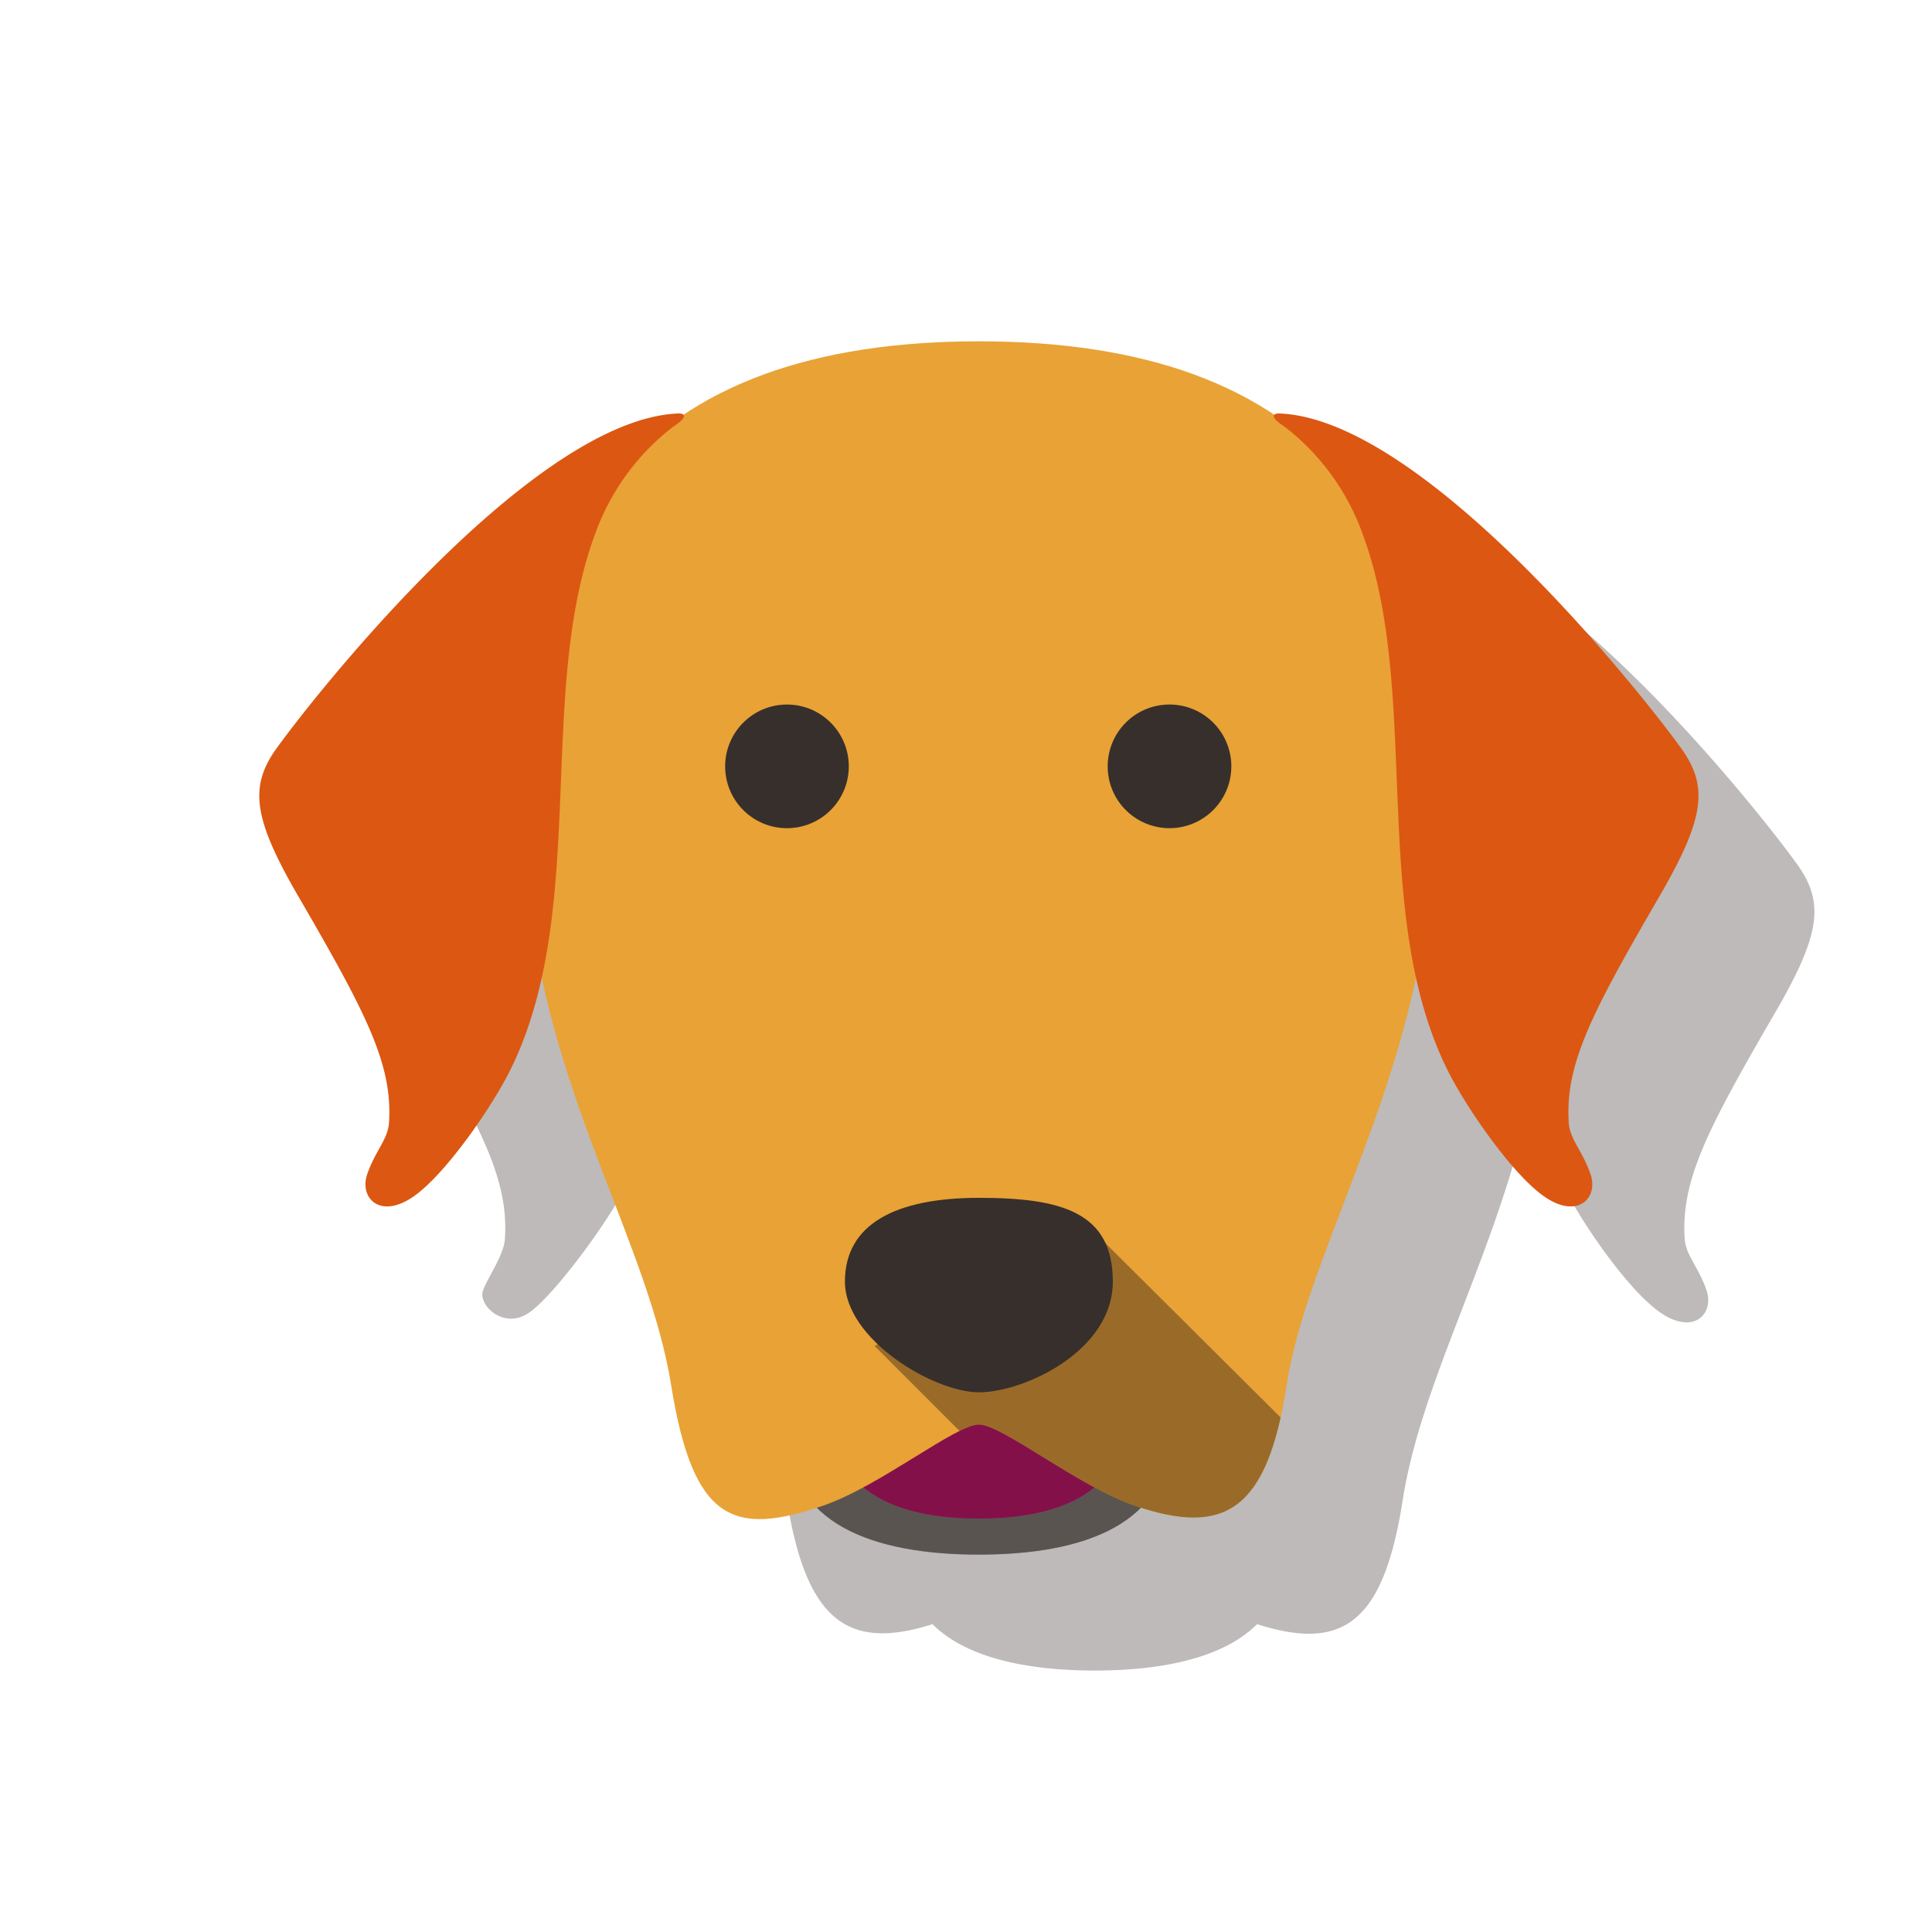 <svg xmlns="http://www.w3.org/2000/svg" xmlns:xlink="http://www.w3.org/1999/xlink" viewBox="0 0 150 150"><defs><style>.cls-1,.cls-5,.cls-9{fill:#241916;}.cls-1{opacity:0.4;}.cls-1,.cls-5,.cls-7,.cls-9{mix-blend-mode:multiply;}.cls-2{fill:#e4097f;}.cls-3{fill:#e9a235;}.cls-4{isolation:isolate;}.cls-5{opacity:0.3;}.cls-6{clip-path:url(#clip-path);}.cls-11,.cls-7{fill:#372f2c;}.cls-7,.cls-9{opacity:0.5;}.cls-8{clip-path:url(#clip-path-2);}.cls-10{clip-path:url(#clip-path-3);}.cls-12{fill:#dc5712;}</style><clipPath id="clip-path"><path class="cls-1" d="M90.8,111.3c0,7-6.6,9.4-14.8,9.4s-14.8-2.4-14.8-9.4c0-4.7,6.6-3.7,14.8-3.7S90.8,106.6,90.8,111.3Z"/></clipPath><clipPath id="clip-path-2"><path class="cls-2" d="M87.6,109.3c0,6.5-5.2,8.6-11.6,8.6s-11.6-2.1-11.6-8.6c0-4.4,5.2-3.4,11.6-3.4S87.6,104.9,87.6,109.3Z"/></clipPath><clipPath id="clip-path-3"><path class="cls-3" d="M76,26.5C50.4,26.5,37.6,40,41.2,70.6c1.7,14.8,9.2,26.3,10.9,36.9s4.8,11.8,11.8,9.4c4.4-1.5,10.3-6.3,12.1-6.3s7.7,4.8,12.1,6.3c7,2.4,10.3.4,11.8-9.4s9.2-22.1,10.9-36.9C114.4,40,101.6,26.5,76,26.5Z"/></clipPath></defs><title>dogCard</title><g class="cls-4"><g id="shadow"><path class="cls-5" d="M139.6,67.2c-3.3-4.6-20.1-25.7-31.3-26.1-.1,0-.3,0-.3.1-5.8-3.9-13.5-5.7-23-5.7s-17.2,1.8-23,5.7c0-.1-.2-.1-.3-.1-11.2.4-28,21.5-31.3,26.1-2.1,3-1.7,5.5,2,11.8,5.1,8.8,7.1,12.7,6.8,17.2-.1,1.3-1.3,2.9-1.7,4s1.6,3.1,3.6,1.7,6.4-7.4,7.7-10.2A37.8,37.8,0,0,0,51.1,85c2.6,12.2,8.5,22.2,10,31.5s4.7,11.7,11.3,9.6c2.6,2.6,7.3,3.6,12.6,3.6s10-1,12.6-3.6c6.6,2.1,9.8,0,11.3-9.6s7.4-19.3,10-31.6a36.2,36.2,0,0,0,2.3,6.8c1.3,2.8,5.1,8.4,7.7,10.2s4.2.1,3.6-1.7-1.6-2.7-1.7-4c-.3-4.5,1.7-8.4,6.8-17.2C141.3,72.7,141.7,70.2,139.6,67.2Z"/></g><g id="dog"><path class="cls-1" d="M90.8,111.3c0,7-6.6,9.4-14.8,9.4s-14.8-2.4-14.8-9.4c0-4.7,6.6-3.7,14.8-3.7S90.8,106.6,90.8,111.3Z"/><g class="cls-6"><polygon class="cls-7" points="55 115 74.7 133.2 102.4 107.5 81.9 88.6 55 115"/></g><path class="cls-2" d="M87.6,109.3c0,6.5-5.2,8.6-11.6,8.6s-11.6-2.1-11.6-8.6c0-4.4,5.2-3.4,11.6-3.4S87.6,104.9,87.6,109.3Z"/><g class="cls-8"><polygon class="cls-9" points="57.5 112.9 74.8 130.2 99.3 105.8 81.2 87.7 57.5 112.9"/></g><path class="cls-3" d="M76,26.5C50.4,26.5,37.6,40,41.2,70.6c1.7,14.8,9.2,26.3,10.9,36.9s4.8,11.8,11.8,9.4c4.4-1.5,10.3-6.3,12.1-6.3s7.7,4.8,12.1,6.3c7,2.4,10.3.4,11.8-9.4s9.2-22.1,10.9-36.9C114.4,40,101.6,26.5,76,26.5Z"/><g class="cls-10"><polygon class="cls-1" points="67.9 104.5 87.5 124.1 104 114.6 84.8 95.5 67.9 104.5"/></g><circle class="cls-11" cx="61.1" cy="59.5" r="4.8"/><path class="cls-11" d="M95.6,59.5a4.8,4.8,0,1,1-4.7-4.8A4.8,4.8,0,0,1,95.6,59.5Z"/><path class="cls-11" d="M76,93c-6.4,0-10.4,2-10.4,6.5s6.9,8.6,10.4,8.6,10.4-3.2,10.4-8.6S82.4,93,76,93Z"/><path class="cls-12" d="M39.8,82.7c-1.3,2.8-5.1,8.4-7.7,10.2s-4.2.1-3.6-1.7,1.6-2.7,1.7-4c.3-4.5-1.7-8.4-6.8-17.2-3.7-6.3-4.1-8.8-2-11.8,3.3-4.6,20.1-25.7,31.3-26.1.5,0,.7.3-.4,1a18.3,18.3,0,0,0-6,8.1C41.6,53.5,45.7,70.3,39.8,82.7Z"/><path class="cls-12" d="M112.2,82.7c1.3,2.8,5.1,8.4,7.7,10.2s4.2.1,3.6-1.7-1.6-2.7-1.7-4c-.3-4.5,1.7-8.4,6.8-17.2,3.7-6.3,4.1-8.8,2-11.8-3.3-4.6-20.1-25.7-31.3-26.1-.5,0-.7.3.4,1a18.3,18.3,0,0,1,6,8.1C110.4,53.5,106.3,70.3,112.2,82.7Z"/></g></g></svg>